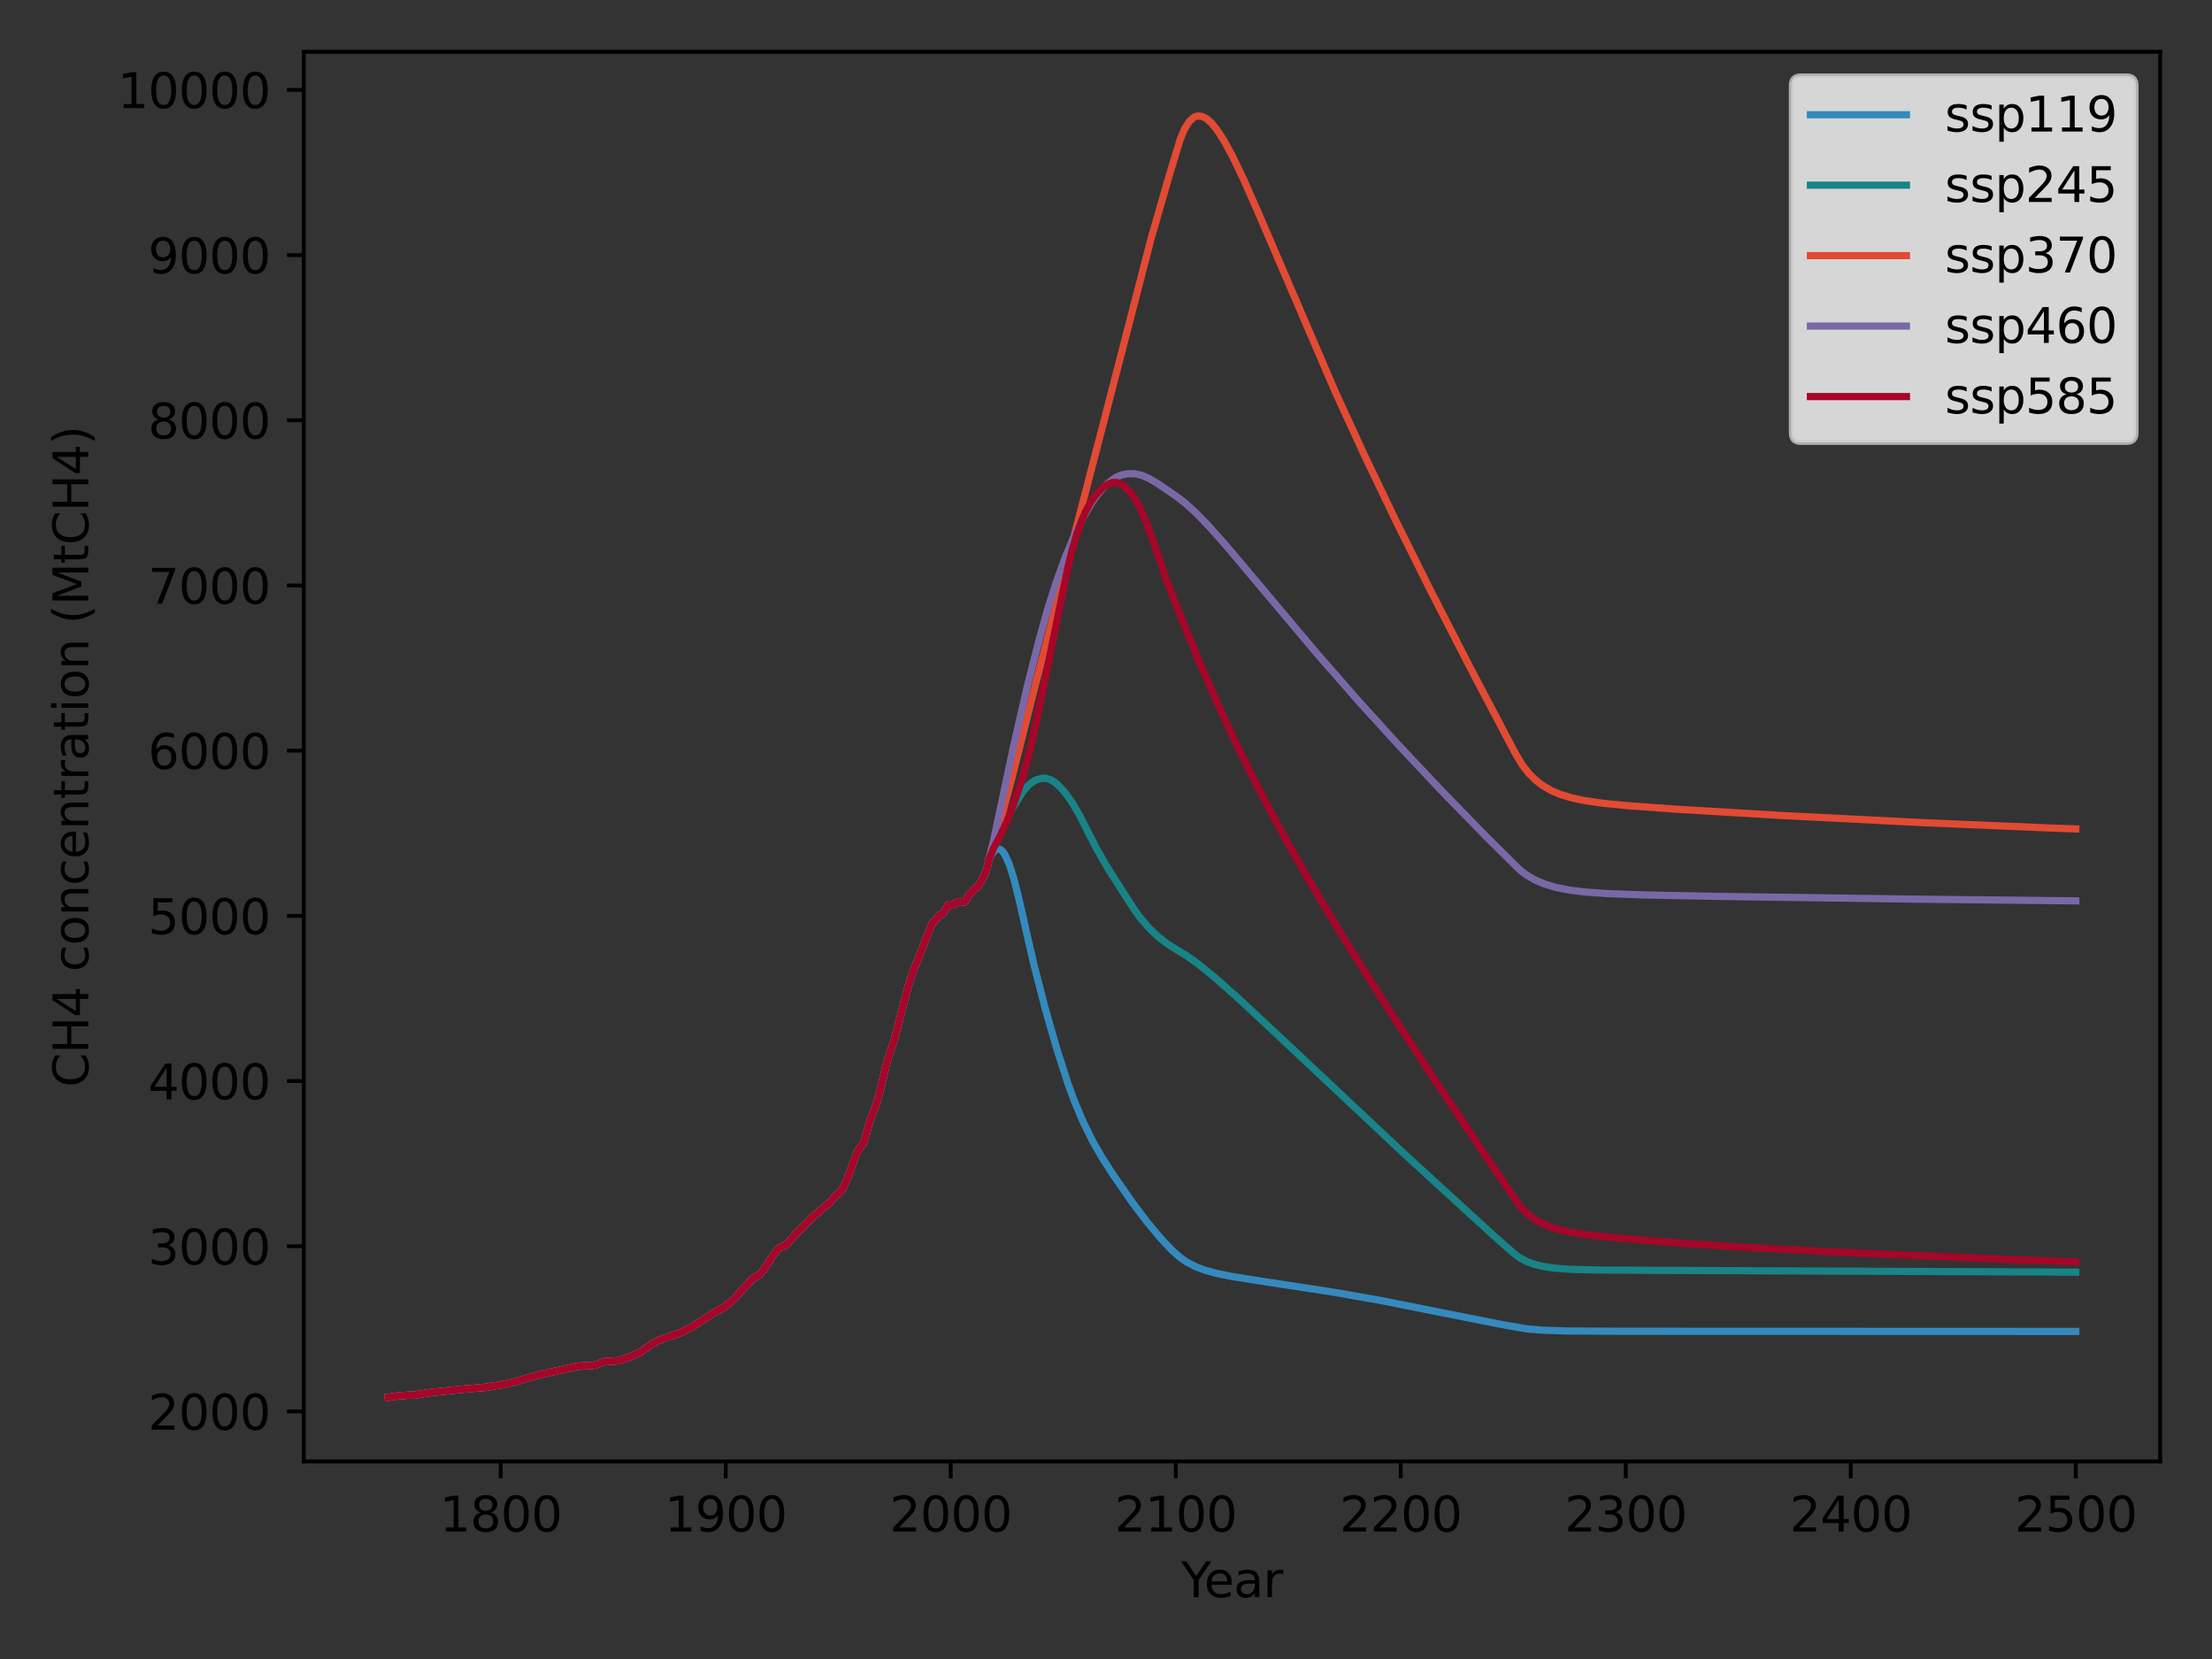 <?xml version="1.0" encoding="utf-8" standalone="no"?>
<!DOCTYPE svg PUBLIC "-//W3C//DTD SVG 1.1//EN"
  "http://www.w3.org/Graphics/SVG/1.1/DTD/svg11.dtd">
<svg xmlns:xlink="http://www.w3.org/1999/xlink" width="460.8pt" height="345.6pt" viewBox="0 0 460.8 345.6" xmlns="http://www.w3.org/2000/svg" version="1.1">
 <rect x="0" y="0" width="460.8" height="345.6" fill="#333333" stroke="none"/>
 <defs>
  <style type="text/css">*{stroke-linejoin: round; stroke-linecap: butt}</style>
 </defs>
 <g id="figure_1">
  <g id="axes_1">
   <g id="patch_1">
    <path d="M 63.291 304.444 
L 450 304.444 
L 450 10.8 
L 63.291 10.8 
L 63.291 304.444 
z
" style="fill: none"/>
   </g>
   <g id="matplotlib.axis_1">
    <g id="xtick_1">
     <g id="line2d_1">
      <defs>
       <path id="mb7294d2b82" d="M 0 0 
L 0 3.5 
" style="stroke: #000000; stroke-width: 0.8"/>
      </defs>
      <g>
       <use xlink:href="#mb7294d2b82" x="104.305" y="304.444" style="stroke: #000000; stroke-width: 0.8"/>
      </g>
     </g>
     <g id="text_1">
      <!-- 1800 -->
      <g transform="translate(91.58 319.042) scale(0.1 -0.1)">
       <defs>
        <path id="DejaVuSans-31" d="M 794 531 
L 1825 531 
L 1825 4091 
L 703 3866 
L 703 4441 
L 1819 4666 
L 2450 4666 
L 2450 531 
L 3481 531 
L 3481 0 
L 794 0 
L 794 531 
z
" transform="scale(0.016)"/>
        <path id="DejaVuSans-38" d="M 2034 2216 
Q 1584 2216 1326 1975 
Q 1069 1734 1069 1313 
Q 1069 891 1326 650 
Q 1584 409 2034 409 
Q 2484 409 2743 651 
Q 3003 894 3003 1313 
Q 3003 1734 2745 1975 
Q 2488 2216 2034 2216 
z
M 1403 2484 
Q 997 2584 770 2862 
Q 544 3141 544 3541 
Q 544 4100 942 4425 
Q 1341 4750 2034 4750 
Q 2731 4750 3128 4425 
Q 3525 4100 3525 3541 
Q 3525 3141 3298 2862 
Q 3072 2584 2669 2484 
Q 3125 2378 3379 2068 
Q 3634 1759 3634 1313 
Q 3634 634 3220 271 
Q 2806 -91 2034 -91 
Q 1263 -91 848 271 
Q 434 634 434 1313 
Q 434 1759 690 2068 
Q 947 2378 1403 2484 
z
M 1172 3481 
Q 1172 3119 1398 2916 
Q 1625 2713 2034 2713 
Q 2441 2713 2670 2916 
Q 2900 3119 2900 3481 
Q 2900 3844 2670 4047 
Q 2441 4250 2034 4250 
Q 1625 4250 1398 4047 
Q 1172 3844 1172 3481 
z
" transform="scale(0.016)"/>
        <path id="DejaVuSans-30" d="M 2034 4250 
Q 1547 4250 1301 3770 
Q 1056 3291 1056 2328 
Q 1056 1369 1301 889 
Q 1547 409 2034 409 
Q 2525 409 2770 889 
Q 3016 1369 3016 2328 
Q 3016 3291 2770 3770 
Q 2525 4250 2034 4250 
z
M 2034 4750 
Q 2819 4750 3233 4129 
Q 3647 3509 3647 2328 
Q 3647 1150 3233 529 
Q 2819 -91 2034 -91 
Q 1250 -91 836 529 
Q 422 1150 422 2328 
Q 422 3509 836 4129 
Q 1250 4750 2034 4750 
z
" transform="scale(0.016)"/>
       </defs>
       <use xlink:href="#DejaVuSans-31"/>
       <use xlink:href="#DejaVuSans-38" x="63.623"/>
       <use xlink:href="#DejaVuSans-30" x="127.246"/>
       <use xlink:href="#DejaVuSans-30" x="190.869"/>
      </g>
     </g>
    </g>
    <g id="xtick_2">
     <g id="line2d_2">
      <g>
       <use xlink:href="#mb7294d2b82" x="151.179" y="304.444" style="stroke: #000000; stroke-width: 0.8"/>
      </g>
     </g>
     <g id="text_2">
      <!-- 1900 -->
      <g transform="translate(138.454 319.042) scale(0.1 -0.1)">
       <defs>
        <path id="DejaVuSans-39" d="M 703 97 
L 703 672 
Q 941 559 1184 500 
Q 1428 441 1663 441 
Q 2288 441 2617 861 
Q 2947 1281 2994 2138 
Q 2813 1869 2534 1725 
Q 2256 1581 1919 1581 
Q 1219 1581 811 2004 
Q 403 2428 403 3163 
Q 403 3881 828 4315 
Q 1253 4750 1959 4750 
Q 2769 4750 3195 4129 
Q 3622 3509 3622 2328 
Q 3622 1225 3098 567 
Q 2575 -91 1691 -91 
Q 1453 -91 1209 -44 
Q 966 3 703 97 
z
M 1959 2075 
Q 2384 2075 2632 2365 
Q 2881 2656 2881 3163 
Q 2881 3666 2632 3958 
Q 2384 4250 1959 4250 
Q 1534 4250 1286 3958 
Q 1038 3666 1038 3163 
Q 1038 2656 1286 2365 
Q 1534 2075 1959 2075 
z
" transform="scale(0.016)"/>
       </defs>
       <use xlink:href="#DejaVuSans-31"/>
       <use xlink:href="#DejaVuSans-39" x="63.623"/>
       <use xlink:href="#DejaVuSans-30" x="127.246"/>
       <use xlink:href="#DejaVuSans-30" x="190.869"/>
      </g>
     </g>
    </g>
    <g id="xtick_3">
     <g id="line2d_3">
      <g>
       <use xlink:href="#mb7294d2b82" x="198.053" y="304.444" style="stroke: #000000; stroke-width: 0.8"/>
      </g>
     </g>
     <g id="text_3">
      <!-- 2000 -->
      <g transform="translate(185.328 319.042) scale(0.1 -0.1)">
       <defs>
        <path id="DejaVuSans-32" d="M 1228 531 
L 3431 531 
L 3431 0 
L 469 0 
L 469 531 
Q 828 903 1448 1529 
Q 2069 2156 2228 2338 
Q 2531 2678 2651 2914 
Q 2772 3150 2772 3378 
Q 2772 3750 2511 3984 
Q 2250 4219 1831 4219 
Q 1534 4219 1204 4116 
Q 875 4013 500 3803 
L 500 4441 
Q 881 4594 1212 4672 
Q 1544 4750 1819 4750 
Q 2544 4750 2975 4387 
Q 3406 4025 3406 3419 
Q 3406 3131 3298 2873 
Q 3191 2616 2906 2266 
Q 2828 2175 2409 1742 
Q 1991 1309 1228 531 
z
" transform="scale(0.016)"/>
       </defs>
       <use xlink:href="#DejaVuSans-32"/>
       <use xlink:href="#DejaVuSans-30" x="63.623"/>
       <use xlink:href="#DejaVuSans-30" x="127.246"/>
       <use xlink:href="#DejaVuSans-30" x="190.869"/>
      </g>
     </g>
    </g>
    <g id="xtick_4">
     <g id="line2d_4">
      <g>
       <use xlink:href="#mb7294d2b82" x="244.927" y="304.444" style="stroke: #000000; stroke-width: 0.8"/>
      </g>
     </g>
     <g id="text_4">
      <!-- 2100 -->
      <g transform="translate(232.202 319.042) scale(0.1 -0.1)">
       <use xlink:href="#DejaVuSans-32"/>
       <use xlink:href="#DejaVuSans-31" x="63.623"/>
       <use xlink:href="#DejaVuSans-30" x="127.246"/>
       <use xlink:href="#DejaVuSans-30" x="190.869"/>
      </g>
     </g>
    </g>
    <g id="xtick_5">
     <g id="line2d_5">
      <g>
       <use xlink:href="#mb7294d2b82" x="291.801" y="304.444" style="stroke: #000000; stroke-width: 0.8"/>
      </g>
     </g>
     <g id="text_5">
      <!-- 2200 -->
      <g transform="translate(279.076 319.042) scale(0.1 -0.1)">
       <use xlink:href="#DejaVuSans-32"/>
       <use xlink:href="#DejaVuSans-32" x="63.623"/>
       <use xlink:href="#DejaVuSans-30" x="127.246"/>
       <use xlink:href="#DejaVuSans-30" x="190.869"/>
      </g>
     </g>
    </g>
    <g id="xtick_6">
     <g id="line2d_6">
      <g>
       <use xlink:href="#mb7294d2b82" x="338.675" y="304.444" style="stroke: #000000; stroke-width: 0.8"/>
      </g>
     </g>
     <g id="text_6">
      <!-- 2300 -->
      <g transform="translate(325.95 319.042) scale(0.1 -0.1)">
       <defs>
        <path id="DejaVuSans-33" d="M 2597 2516 
Q 3050 2419 3304 2112 
Q 3559 1806 3559 1356 
Q 3559 666 3084 287 
Q 2609 -91 1734 -91 
Q 1441 -91 1130 -33 
Q 819 25 488 141 
L 488 750 
Q 750 597 1062 519 
Q 1375 441 1716 441 
Q 2309 441 2620 675 
Q 2931 909 2931 1356 
Q 2931 1769 2642 2001 
Q 2353 2234 1838 2234 
L 1294 2234 
L 1294 2753 
L 1863 2753 
Q 2328 2753 2575 2939 
Q 2822 3125 2822 3475 
Q 2822 3834 2567 4026 
Q 2313 4219 1838 4219 
Q 1578 4219 1281 4162 
Q 984 4106 628 3988 
L 628 4550 
Q 988 4650 1302 4700 
Q 1616 4750 1894 4750 
Q 2613 4750 3031 4423 
Q 3450 4097 3450 3541 
Q 3450 3153 3228 2886 
Q 3006 2619 2597 2516 
z
" transform="scale(0.016)"/>
       </defs>
       <use xlink:href="#DejaVuSans-32"/>
       <use xlink:href="#DejaVuSans-33" x="63.623"/>
       <use xlink:href="#DejaVuSans-30" x="127.246"/>
       <use xlink:href="#DejaVuSans-30" x="190.869"/>
      </g>
     </g>
    </g>
    <g id="xtick_7">
     <g id="line2d_7">
      <g>
       <use xlink:href="#mb7294d2b82" x="385.548" y="304.444" style="stroke: #000000; stroke-width: 0.8"/>
      </g>
     </g>
     <g id="text_7">
      <!-- 2400 -->
      <g transform="translate(372.823 319.042) scale(0.1 -0.1)">
       <defs>
        <path id="DejaVuSans-34" d="M 2419 4116 
L 825 1625 
L 2419 1625 
L 2419 4116 
z
M 2253 4666 
L 3047 4666 
L 3047 1625 
L 3713 1625 
L 3713 1100 
L 3047 1100 
L 3047 0 
L 2419 0 
L 2419 1100 
L 313 1100 
L 313 1709 
L 2253 4666 
z
" transform="scale(0.016)"/>
       </defs>
       <use xlink:href="#DejaVuSans-32"/>
       <use xlink:href="#DejaVuSans-34" x="63.623"/>
       <use xlink:href="#DejaVuSans-30" x="127.246"/>
       <use xlink:href="#DejaVuSans-30" x="190.869"/>
      </g>
     </g>
    </g>
    <g id="xtick_8">
     <g id="line2d_8">
      <g>
       <use xlink:href="#mb7294d2b82" x="432.422" y="304.444" style="stroke: #000000; stroke-width: 0.8"/>
      </g>
     </g>
     <g id="text_8">
      <!-- 2500 -->
      <g transform="translate(419.697 319.042) scale(0.1 -0.1)">
       <defs>
        <path id="DejaVuSans-35" d="M 691 4666 
L 3169 4666 
L 3169 4134 
L 1269 4134 
L 1269 2991 
Q 1406 3038 1543 3061 
Q 1681 3084 1819 3084 
Q 2600 3084 3056 2656 
Q 3513 2228 3513 1497 
Q 3513 744 3044 326 
Q 2575 -91 1722 -91 
Q 1428 -91 1123 -41 
Q 819 9 494 109 
L 494 744 
Q 775 591 1075 516 
Q 1375 441 1709 441 
Q 2250 441 2565 725 
Q 2881 1009 2881 1497 
Q 2881 1984 2565 2268 
Q 2250 2553 1709 2553 
Q 1456 2553 1204 2497 
Q 953 2441 691 2322 
L 691 4666 
z
" transform="scale(0.016)"/>
       </defs>
       <use xlink:href="#DejaVuSans-32"/>
       <use xlink:href="#DejaVuSans-35" x="63.623"/>
       <use xlink:href="#DejaVuSans-30" x="127.246"/>
       <use xlink:href="#DejaVuSans-30" x="190.869"/>
      </g>
     </g>
    </g>
    <g id="text_9">
     <!-- Year -->
     <g transform="translate(246.058 332.72) scale(0.1 -0.1)">
      <defs>
       <path id="DejaVuSans-59" d="M -13 4666 
L 666 4666 
L 1959 2747 
L 3244 4666 
L 3922 4666 
L 2272 2222 
L 2272 0 
L 1638 0 
L 1638 2222 
L -13 4666 
z
" transform="scale(0.016)"/>
       <path id="DejaVuSans-65" d="M 3597 1894 
L 3597 1613 
L 953 1613 
Q 991 1019 1311 708 
Q 1631 397 2203 397 
Q 2534 397 2845 478 
Q 3156 559 3463 722 
L 3463 178 
Q 3153 47 2828 -22 
Q 2503 -91 2169 -91 
Q 1331 -91 842 396 
Q 353 884 353 1716 
Q 353 2575 817 3079 
Q 1281 3584 2069 3584 
Q 2775 3584 3186 3129 
Q 3597 2675 3597 1894 
z
M 3022 2063 
Q 3016 2534 2758 2815 
Q 2500 3097 2075 3097 
Q 1594 3097 1305 2825 
Q 1016 2553 972 2059 
L 3022 2063 
z
" transform="scale(0.016)"/>
       <path id="DejaVuSans-61" d="M 2194 1759 
Q 1497 1759 1228 1600 
Q 959 1441 959 1056 
Q 959 750 1161 570 
Q 1363 391 1709 391 
Q 2188 391 2477 730 
Q 2766 1069 2766 1631 
L 2766 1759 
L 2194 1759 
z
M 3341 1997 
L 3341 0 
L 2766 0 
L 2766 531 
Q 2569 213 2275 61 
Q 1981 -91 1556 -91 
Q 1019 -91 701 211 
Q 384 513 384 1019 
Q 384 1609 779 1909 
Q 1175 2209 1959 2209 
L 2766 2209 
L 2766 2266 
Q 2766 2663 2505 2880 
Q 2244 3097 1772 3097 
Q 1472 3097 1187 3025 
Q 903 2953 641 2809 
L 641 3341 
Q 956 3463 1253 3523 
Q 1550 3584 1831 3584 
Q 2591 3584 2966 3190 
Q 3341 2797 3341 1997 
z
" transform="scale(0.016)"/>
       <path id="DejaVuSans-72" d="M 2631 2963 
Q 2534 3019 2420 3045 
Q 2306 3072 2169 3072 
Q 1681 3072 1420 2755 
Q 1159 2438 1159 1844 
L 1159 0 
L 581 0 
L 581 3500 
L 1159 3500 
L 1159 2956 
Q 1341 3275 1631 3429 
Q 1922 3584 2338 3584 
Q 2397 3584 2469 3576 
Q 2541 3569 2628 3553 
L 2631 2963 
z
" transform="scale(0.016)"/>
      </defs>
      <use xlink:href="#DejaVuSans-59"/>
      <use xlink:href="#DejaVuSans-65" x="47.834"/>
      <use xlink:href="#DejaVuSans-61" x="109.357"/>
      <use xlink:href="#DejaVuSans-72" x="170.637"/>
     </g>
    </g>
   </g>
   <g id="matplotlib.axis_2">
    <g id="ytick_1">
     <g id="line2d_9">
      <defs>
       <path id="m7a30c5d1d0" d="M 0 0 
L -3.5 0 
" style="stroke: #000000; stroke-width: 0.8"/>
      </defs>
      <g>
       <use xlink:href="#m7a30c5d1d0" x="63.291" y="294.028" style="stroke: #000000; stroke-width: 0.8"/>
      </g>
     </g>
     <g id="text_10">
      <!-- 2000 -->
      <g transform="translate(30.841 297.827) scale(0.1 -0.1)">
       <use xlink:href="#DejaVuSans-32"/>
       <use xlink:href="#DejaVuSans-30" x="63.623"/>
       <use xlink:href="#DejaVuSans-30" x="127.246"/>
       <use xlink:href="#DejaVuSans-30" x="190.869"/>
      </g>
     </g>
    </g>
    <g id="ytick_2">
     <g id="line2d_10">
      <g>
       <use xlink:href="#m7a30c5d1d0" x="63.291" y="259.615" style="stroke: #000000; stroke-width: 0.8"/>
      </g>
     </g>
     <g id="text_11">
      <!-- 3000 -->
      <g transform="translate(30.841 263.414) scale(0.1 -0.1)">
       <use xlink:href="#DejaVuSans-33"/>
       <use xlink:href="#DejaVuSans-30" x="63.623"/>
       <use xlink:href="#DejaVuSans-30" x="127.246"/>
       <use xlink:href="#DejaVuSans-30" x="190.869"/>
      </g>
     </g>
    </g>
    <g id="ytick_3">
     <g id="line2d_11">
      <g>
       <use xlink:href="#m7a30c5d1d0" x="63.291" y="225.202" style="stroke: #000000; stroke-width: 0.8"/>
      </g>
     </g>
     <g id="text_12">
      <!-- 4000 -->
      <g transform="translate(30.841 229.001) scale(0.1 -0.1)">
       <use xlink:href="#DejaVuSans-34"/>
       <use xlink:href="#DejaVuSans-30" x="63.623"/>
       <use xlink:href="#DejaVuSans-30" x="127.246"/>
       <use xlink:href="#DejaVuSans-30" x="190.869"/>
      </g>
     </g>
    </g>
    <g id="ytick_4">
     <g id="line2d_12">
      <g>
       <use xlink:href="#m7a30c5d1d0" x="63.291" y="190.789" style="stroke: #000000; stroke-width: 0.8"/>
      </g>
     </g>
     <g id="text_13">
      <!-- 5000 -->
      <g transform="translate(30.841 194.588) scale(0.1 -0.1)">
       <use xlink:href="#DejaVuSans-35"/>
       <use xlink:href="#DejaVuSans-30" x="63.623"/>
       <use xlink:href="#DejaVuSans-30" x="127.246"/>
       <use xlink:href="#DejaVuSans-30" x="190.869"/>
      </g>
     </g>
    </g>
    <g id="ytick_5">
     <g id="line2d_13">
      <g>
       <use xlink:href="#m7a30c5d1d0" x="63.291" y="156.376" style="stroke: #000000; stroke-width: 0.8"/>
      </g>
     </g>
     <g id="text_14">
      <!-- 6000 -->
      <g transform="translate(30.841 160.176) scale(0.1 -0.1)">
       <defs>
        <path id="DejaVuSans-36" d="M 2113 2584 
Q 1688 2584 1439 2293 
Q 1191 2003 1191 1497 
Q 1191 994 1439 701 
Q 1688 409 2113 409 
Q 2538 409 2786 701 
Q 3034 994 3034 1497 
Q 3034 2003 2786 2293 
Q 2538 2584 2113 2584 
z
M 3366 4563 
L 3366 3988 
Q 3128 4100 2886 4159 
Q 2644 4219 2406 4219 
Q 1781 4219 1451 3797 
Q 1122 3375 1075 2522 
Q 1259 2794 1537 2939 
Q 1816 3084 2150 3084 
Q 2853 3084 3261 2657 
Q 3669 2231 3669 1497 
Q 3669 778 3244 343 
Q 2819 -91 2113 -91 
Q 1303 -91 875 529 
Q 447 1150 447 2328 
Q 447 3434 972 4092 
Q 1497 4750 2381 4750 
Q 2619 4750 2861 4703 
Q 3103 4656 3366 4563 
z
" transform="scale(0.016)"/>
       </defs>
       <use xlink:href="#DejaVuSans-36"/>
       <use xlink:href="#DejaVuSans-30" x="63.623"/>
       <use xlink:href="#DejaVuSans-30" x="127.246"/>
       <use xlink:href="#DejaVuSans-30" x="190.869"/>
      </g>
     </g>
    </g>
    <g id="ytick_6">
     <g id="line2d_14">
      <g>
       <use xlink:href="#m7a30c5d1d0" x="63.291" y="121.963" style="stroke: #000000; stroke-width: 0.8"/>
      </g>
     </g>
     <g id="text_15">
      <!-- 7000 -->
      <g transform="translate(30.841 125.763) scale(0.1 -0.1)">
       <defs>
        <path id="DejaVuSans-37" d="M 525 4666 
L 3525 4666 
L 3525 4397 
L 1831 0 
L 1172 0 
L 2766 4134 
L 525 4134 
L 525 4666 
z
" transform="scale(0.016)"/>
       </defs>
       <use xlink:href="#DejaVuSans-37"/>
       <use xlink:href="#DejaVuSans-30" x="63.623"/>
       <use xlink:href="#DejaVuSans-30" x="127.246"/>
       <use xlink:href="#DejaVuSans-30" x="190.869"/>
      </g>
     </g>
    </g>
    <g id="ytick_7">
     <g id="line2d_15">
      <g>
       <use xlink:href="#m7a30c5d1d0" x="63.291" y="87.55" style="stroke: #000000; stroke-width: 0.8"/>
      </g>
     </g>
     <g id="text_16">
      <!-- 8000 -->
      <g transform="translate(30.841 91.35) scale(0.1 -0.1)">
       <use xlink:href="#DejaVuSans-38"/>
       <use xlink:href="#DejaVuSans-30" x="63.623"/>
       <use xlink:href="#DejaVuSans-30" x="127.246"/>
       <use xlink:href="#DejaVuSans-30" x="190.869"/>
      </g>
     </g>
    </g>
    <g id="ytick_8">
     <g id="line2d_16">
      <g>
       <use xlink:href="#m7a30c5d1d0" x="63.291" y="53.137" style="stroke: #000000; stroke-width: 0.8"/>
      </g>
     </g>
     <g id="text_17">
      <!-- 9000 -->
      <g transform="translate(30.841 56.937) scale(0.1 -0.1)">
       <use xlink:href="#DejaVuSans-39"/>
       <use xlink:href="#DejaVuSans-30" x="63.623"/>
       <use xlink:href="#DejaVuSans-30" x="127.246"/>
       <use xlink:href="#DejaVuSans-30" x="190.869"/>
      </g>
     </g>
    </g>
    <g id="ytick_9">
     <g id="line2d_17">
      <g>
       <use xlink:href="#m7a30c5d1d0" x="63.291" y="18.724" style="stroke: #000000; stroke-width: 0.8"/>
      </g>
     </g>
     <g id="text_18">
      <!-- 10000 -->
      <g transform="translate(24.478 22.524) scale(0.1 -0.1)">
       <use xlink:href="#DejaVuSans-31"/>
       <use xlink:href="#DejaVuSans-30" x="63.623"/>
       <use xlink:href="#DejaVuSans-30" x="127.246"/>
       <use xlink:href="#DejaVuSans-30" x="190.869"/>
       <use xlink:href="#DejaVuSans-30" x="254.492"/>
      </g>
     </g>
    </g>
    <g id="text_19">
     <!-- CH4 concentration (MtCH4) -->
     <g transform="translate(18.398 226.47) rotate(-90) scale(0.1 -0.1)">
      <defs>
       <path id="DejaVuSans-43" d="M 4122 4306 
L 4122 3641 
Q 3803 3938 3442 4084 
Q 3081 4231 2675 4231 
Q 1875 4231 1450 3742 
Q 1025 3253 1025 2328 
Q 1025 1406 1450 917 
Q 1875 428 2675 428 
Q 3081 428 3442 575 
Q 3803 722 4122 1019 
L 4122 359 
Q 3791 134 3420 21 
Q 3050 -91 2638 -91 
Q 1578 -91 968 557 
Q 359 1206 359 2328 
Q 359 3453 968 4101 
Q 1578 4750 2638 4750 
Q 3056 4750 3426 4639 
Q 3797 4528 4122 4306 
z
" transform="scale(0.016)"/>
       <path id="DejaVuSans-48" d="M 628 4666 
L 1259 4666 
L 1259 2753 
L 3553 2753 
L 3553 4666 
L 4184 4666 
L 4184 0 
L 3553 0 
L 3553 2222 
L 1259 2222 
L 1259 0 
L 628 0 
L 628 4666 
z
" transform="scale(0.016)"/>
       <path id="DejaVuSans-20" transform="scale(0.016)"/>
       <path id="DejaVuSans-63" d="M 3122 3366 
L 3122 2828 
Q 2878 2963 2633 3030 
Q 2388 3097 2138 3097 
Q 1578 3097 1268 2742 
Q 959 2388 959 1747 
Q 959 1106 1268 751 
Q 1578 397 2138 397 
Q 2388 397 2633 464 
Q 2878 531 3122 666 
L 3122 134 
Q 2881 22 2623 -34 
Q 2366 -91 2075 -91 
Q 1284 -91 818 406 
Q 353 903 353 1747 
Q 353 2603 823 3093 
Q 1294 3584 2113 3584 
Q 2378 3584 2631 3529 
Q 2884 3475 3122 3366 
z
" transform="scale(0.016)"/>
       <path id="DejaVuSans-6f" d="M 1959 3097 
Q 1497 3097 1228 2736 
Q 959 2375 959 1747 
Q 959 1119 1226 758 
Q 1494 397 1959 397 
Q 2419 397 2687 759 
Q 2956 1122 2956 1747 
Q 2956 2369 2687 2733 
Q 2419 3097 1959 3097 
z
M 1959 3584 
Q 2709 3584 3137 3096 
Q 3566 2609 3566 1747 
Q 3566 888 3137 398 
Q 2709 -91 1959 -91 
Q 1206 -91 779 398 
Q 353 888 353 1747 
Q 353 2609 779 3096 
Q 1206 3584 1959 3584 
z
" transform="scale(0.016)"/>
       <path id="DejaVuSans-6e" d="M 3513 2113 
L 3513 0 
L 2938 0 
L 2938 2094 
Q 2938 2591 2744 2837 
Q 2550 3084 2163 3084 
Q 1697 3084 1428 2787 
Q 1159 2491 1159 1978 
L 1159 0 
L 581 0 
L 581 3500 
L 1159 3500 
L 1159 2956 
Q 1366 3272 1645 3428 
Q 1925 3584 2291 3584 
Q 2894 3584 3203 3211 
Q 3513 2838 3513 2113 
z
" transform="scale(0.016)"/>
       <path id="DejaVuSans-74" d="M 1172 4494 
L 1172 3500 
L 2356 3500 
L 2356 3053 
L 1172 3053 
L 1172 1153 
Q 1172 725 1289 603 
Q 1406 481 1766 481 
L 2356 481 
L 2356 0 
L 1766 0 
Q 1100 0 847 248 
Q 594 497 594 1153 
L 594 3053 
L 172 3053 
L 172 3500 
L 594 3500 
L 594 4494 
L 1172 4494 
z
" transform="scale(0.016)"/>
       <path id="DejaVuSans-69" d="M 603 3500 
L 1178 3500 
L 1178 0 
L 603 0 
L 603 3500 
z
M 603 4863 
L 1178 4863 
L 1178 4134 
L 603 4134 
L 603 4863 
z
" transform="scale(0.016)"/>
       <path id="DejaVuSans-28" d="M 1984 4856 
Q 1566 4138 1362 3434 
Q 1159 2731 1159 2009 
Q 1159 1288 1364 580 
Q 1569 -128 1984 -844 
L 1484 -844 
Q 1016 -109 783 600 
Q 550 1309 550 2009 
Q 550 2706 781 3412 
Q 1013 4119 1484 4856 
L 1984 4856 
z
" transform="scale(0.016)"/>
       <path id="DejaVuSans-4d" d="M 628 4666 
L 1569 4666 
L 2759 1491 
L 3956 4666 
L 4897 4666 
L 4897 0 
L 4281 0 
L 4281 4097 
L 3078 897 
L 2444 897 
L 1241 4097 
L 1241 0 
L 628 0 
L 628 4666 
z
" transform="scale(0.016)"/>
       <path id="DejaVuSans-29" d="M 513 4856 
L 1013 4856 
Q 1481 4119 1714 3412 
Q 1947 2706 1947 2009 
Q 1947 1309 1714 600 
Q 1481 -109 1013 -844 
L 513 -844 
Q 928 -128 1133 580 
Q 1338 1288 1338 2009 
Q 1338 2731 1133 3434 
Q 928 4138 513 4856 
z
" transform="scale(0.016)"/>
      </defs>
      <use xlink:href="#DejaVuSans-43"/>
      <use xlink:href="#DejaVuSans-48" x="69.824"/>
      <use xlink:href="#DejaVuSans-34" x="145.02"/>
      <use xlink:href="#DejaVuSans-20" x="208.643"/>
      <use xlink:href="#DejaVuSans-63" x="240.43"/>
      <use xlink:href="#DejaVuSans-6f" x="295.41"/>
      <use xlink:href="#DejaVuSans-6e" x="356.592"/>
      <use xlink:href="#DejaVuSans-63" x="419.971"/>
      <use xlink:href="#DejaVuSans-65" x="474.951"/>
      <use xlink:href="#DejaVuSans-6e" x="536.475"/>
      <use xlink:href="#DejaVuSans-74" x="599.854"/>
      <use xlink:href="#DejaVuSans-72" x="639.062"/>
      <use xlink:href="#DejaVuSans-61" x="680.176"/>
      <use xlink:href="#DejaVuSans-74" x="741.455"/>
      <use xlink:href="#DejaVuSans-69" x="780.664"/>
      <use xlink:href="#DejaVuSans-6f" x="808.447"/>
      <use xlink:href="#DejaVuSans-6e" x="869.629"/>
      <use xlink:href="#DejaVuSans-20" x="933.008"/>
      <use xlink:href="#DejaVuSans-28" x="964.795"/>
      <use xlink:href="#DejaVuSans-4d" x="1003.809"/>
      <use xlink:href="#DejaVuSans-74" x="1090.088"/>
      <use xlink:href="#DejaVuSans-43" x="1129.297"/>
      <use xlink:href="#DejaVuSans-48" x="1199.121"/>
      <use xlink:href="#DejaVuSans-34" x="1274.316"/>
      <use xlink:href="#DejaVuSans-29" x="1337.939"/>
     </g>
    </g>
   </g>
   <g id="line2d_18">
    <path d="M 80.868 291.096 
L 82.743 290.822 
L 85.087 290.636 
L 86.024 290.669 
L 87.899 290.353 
L 90.243 290.027 
L 96.337 289.407 
L 101.024 289.009 
L 104.305 288.511 
L 107.118 287.918 
L 109.93 287.093 
L 112.743 286.299 
L 119.774 284.747 
L 121.18 284.552 
L 123.524 284.459 
L 124.461 284.22 
L 125.867 283.655 
L 127.273 283.561 
L 128.68 283.468 
L 131.023 282.752 
L 133.367 281.715 
L 135.711 280.05 
L 137.117 279.222 
L 141.804 277.627 
L 144.148 276.417 
L 146.492 274.911 
L 149.304 273.106 
L 149.773 272.959 
L 151.179 272.049 
L 152.117 271.344 
L 153.054 270.424 
L 156.804 266.353 
L 158.21 265.582 
L 159.148 264.394 
L 160.554 262.285 
L 161.96 260.317 
L 162.429 259.893 
L 163.366 259.486 
L 163.835 259.273 
L 164.773 258.205 
L 165.71 257.142 
L 167.116 255.741 
L 168.522 254.314 
L 168.991 253.891 
L 169.46 253.275 
L 170.397 252.654 
L 171.335 251.73 
L 172.741 250.65 
L 174.147 249.013 
L 174.616 248.672 
L 175.554 247.643 
L 176.491 245.669 
L 177.428 243.053 
L 178.366 240.471 
L 178.835 239.499 
L 179.772 238.308 
L 180.241 237.022 
L 181.178 233.608 
L 182.116 231.168 
L 182.585 229.987 
L 183.522 226.547 
L 184.46 222.448 
L 184.928 220.665 
L 186.335 216.5 
L 187.741 211.09 
L 189.147 205.619 
L 190.084 202.679 
L 191.022 200.394 
L 193.366 194.361 
L 194.303 192.13 
L 194.772 191.84 
L 195.709 190.65 
L 196.178 190.457 
L 196.647 190.034 
L 197.584 188.396 
L 198.053 188.415 
L 198.522 188.56 
L 198.99 188.321 
L 199.459 187.867 
L 199.928 187.804 
L 200.865 187.884 
L 201.334 187.341 
L 201.803 186.412 
L 202.272 186.051 
L 203.209 184.975 
L 203.678 184.76 
L 204.615 183.17 
L 205.553 181.195 
L 206.022 179.128 
L 206.49 178.153 
L 206.959 177.462 
L 207.428 177.032 
L 207.896 176.848 
L 208.365 176.934 
L 208.834 177.314 
L 209.303 177.967 
L 210.24 180.02 
L 211.178 182.956 
L 212.115 186.662 
L 215.396 201.005 
L 217.74 210.108 
L 220.084 218.262 
L 222.427 225.609 
L 223.834 229.448 
L 225.709 233.858 
L 227.584 237.644 
L 229.458 240.953 
L 231.802 244.601 
L 236.021 250.671 
L 238.833 254.4 
L 241.646 257.788 
L 243.989 260.299 
L 245.864 261.976 
L 247.271 262.947 
L 249.145 263.907 
L 251.02 264.605 
L 253.364 265.251 
L 256.645 265.92 
L 262.739 266.88 
L 278.207 269.252 
L 287.582 270.904 
L 298.832 273.147 
L 312.894 275.93 
L 318.05 276.834 
L 321.331 277.101 
L 326.487 277.266 
L 337.737 277.33 
L 432.422 277.362 
L 432.422 277.362 
" clip-path="url(#pfafbe95f18)" style="fill: none; stroke: #348abd; stroke-width: 1.5; stroke-linecap: square"/>
   </g>
   <g id="line2d_19">
    <path d="M 80.868 291.096 
L 82.743 290.822 
L 85.087 290.636 
L 86.024 290.669 
L 87.899 290.353 
L 90.243 290.027 
L 96.337 289.407 
L 101.024 289.009 
L 104.305 288.511 
L 107.118 287.918 
L 109.93 287.093 
L 112.743 286.299 
L 119.774 284.747 
L 121.18 284.552 
L 123.524 284.459 
L 124.461 284.22 
L 125.867 283.655 
L 127.273 283.561 
L 128.68 283.468 
L 131.023 282.752 
L 133.367 281.715 
L 135.711 280.05 
L 137.117 279.222 
L 141.804 277.627 
L 144.148 276.417 
L 146.492 274.911 
L 149.304 273.106 
L 149.773 272.959 
L 151.179 272.049 
L 152.117 271.344 
L 153.054 270.424 
L 156.804 266.353 
L 158.21 265.582 
L 159.148 264.394 
L 160.554 262.285 
L 161.96 260.317 
L 162.429 259.893 
L 163.366 259.486 
L 163.835 259.273 
L 164.773 258.205 
L 165.71 257.142 
L 167.116 255.741 
L 168.522 254.314 
L 168.991 253.891 
L 169.46 253.275 
L 170.397 252.654 
L 171.335 251.73 
L 172.741 250.65 
L 174.147 249.013 
L 174.616 248.672 
L 175.554 247.643 
L 176.491 245.669 
L 177.428 243.053 
L 178.366 240.471 
L 178.835 239.499 
L 179.772 238.308 
L 180.241 237.022 
L 181.178 233.608 
L 182.116 231.168 
L 182.585 229.987 
L 183.522 226.547 
L 184.46 222.448 
L 184.928 220.665 
L 186.335 216.5 
L 187.741 211.09 
L 189.147 205.619 
L 190.084 202.679 
L 191.022 200.394 
L 193.366 194.361 
L 194.303 192.13 
L 194.772 191.84 
L 195.709 190.65 
L 196.178 190.457 
L 196.647 190.034 
L 197.584 188.396 
L 198.053 188.415 
L 198.522 188.56 
L 198.99 188.321 
L 199.459 187.867 
L 199.928 187.804 
L 200.865 187.884 
L 201.334 187.341 
L 201.803 186.412 
L 202.272 186.051 
L 203.209 184.975 
L 203.678 184.76 
L 204.615 183.17 
L 205.553 181.195 
L 206.022 179.017 
L 207.428 175.37 
L 209.303 171.398 
L 211.178 167.961 
L 213.053 164.945 
L 213.99 163.822 
L 214.928 163.015 
L 215.865 162.482 
L 216.803 162.185 
L 217.74 162.112 
L 218.677 162.352 
L 219.615 162.881 
L 220.552 163.659 
L 221.959 165.216 
L 223.365 167.213 
L 224.771 169.611 
L 226.646 173.284 
L 228.521 176.951 
L 230.865 181.001 
L 236.021 189.076 
L 237.427 191.062 
L 239.302 193.26 
L 241.177 195.054 
L 243.052 196.517 
L 244.927 197.72 
L 247.271 199.142 
L 249.614 200.826 
L 252.895 203.48 
L 257.583 207.618 
L 265.551 215.037 
L 292.738 240.554 
L 311.019 257.279 
L 315.238 261.006 
L 316.644 262.05 
L 318.05 262.801 
L 319.456 263.332 
L 321.331 263.806 
L 323.675 264.159 
L 326.956 264.409 
L 332.581 264.563 
L 348.049 264.648 
L 432.422 265.009 
L 432.422 265.009 
" clip-path="url(#pfafbe95f18)" style="fill: none; stroke: #188487; stroke-width: 1.5; stroke-linecap: square"/>
   </g>
   <g id="line2d_20">
    <path d="M 80.868 291.096 
L 82.743 290.822 
L 85.087 290.636 
L 86.024 290.669 
L 87.899 290.353 
L 90.243 290.027 
L 96.337 289.407 
L 101.024 289.009 
L 104.305 288.511 
L 107.118 287.918 
L 109.93 287.093 
L 112.743 286.299 
L 119.774 284.747 
L 121.18 284.552 
L 123.524 284.459 
L 124.461 284.22 
L 125.867 283.655 
L 127.273 283.561 
L 128.68 283.468 
L 131.023 282.752 
L 133.367 281.715 
L 135.711 280.05 
L 137.117 279.222 
L 141.804 277.627 
L 144.148 276.417 
L 146.492 274.911 
L 149.304 273.106 
L 149.773 272.959 
L 151.179 272.049 
L 152.117 271.344 
L 153.054 270.424 
L 156.804 266.353 
L 158.21 265.582 
L 159.148 264.394 
L 160.554 262.285 
L 161.96 260.317 
L 162.429 259.893 
L 163.366 259.486 
L 163.835 259.273 
L 164.773 258.205 
L 165.71 257.142 
L 167.116 255.741 
L 168.522 254.314 
L 168.991 253.891 
L 169.46 253.275 
L 170.397 252.654 
L 171.335 251.73 
L 172.741 250.65 
L 174.147 249.013 
L 174.616 248.672 
L 175.554 247.643 
L 176.491 245.669 
L 177.428 243.053 
L 178.366 240.471 
L 178.835 239.499 
L 179.772 238.308 
L 180.241 237.022 
L 181.178 233.608 
L 182.116 231.168 
L 182.585 229.987 
L 183.522 226.547 
L 184.46 222.448 
L 184.928 220.665 
L 186.335 216.5 
L 187.741 211.09 
L 189.147 205.619 
L 190.084 202.679 
L 191.022 200.394 
L 193.366 194.361 
L 194.303 192.13 
L 194.772 191.84 
L 195.709 190.65 
L 196.178 190.457 
L 196.647 190.034 
L 197.584 188.396 
L 198.053 188.415 
L 198.522 188.56 
L 198.99 188.321 
L 199.459 187.867 
L 199.928 187.804 
L 200.865 187.884 
L 201.334 187.341 
L 201.803 186.412 
L 202.272 186.051 
L 203.209 184.975 
L 203.678 184.76 
L 204.615 183.17 
L 205.553 181.195 
L 206.022 178.947 
L 208.365 171.112 
L 210.709 162.434 
L 215.865 141.983 
L 221.959 118.554 
L 228.99 91.496 
L 239.771 49.79 
L 243.521 36.733 
L 245.864 29.019 
L 246.802 26.786 
L 247.739 25.301 
L 248.677 24.454 
L 249.145 24.239 
L 249.614 24.147 
L 250.552 24.3 
L 251.489 24.836 
L 252.427 25.699 
L 253.364 26.831 
L 254.77 28.941 
L 256.645 32.333 
L 258.989 37.197 
L 262.27 44.648 
L 278.207 81.732 
L 284.301 94.972 
L 290.863 108.647 
L 297.894 122.777 
L 306.332 139.21 
L 315.706 157.012 
L 317.113 159.342 
L 318.519 161.142 
L 319.925 162.536 
L 321.331 163.622 
L 323.206 164.71 
L 325.081 165.503 
L 327.425 166.215 
L 330.237 166.806 
L 333.987 167.34 
L 339.612 167.883 
L 349.924 168.616 
L 371.018 169.874 
L 400.548 171.37 
L 427.266 172.493 
L 432.422 172.678 
L 432.422 172.678 
" clip-path="url(#pfafbe95f18)" style="fill: none; stroke: #e24a33; stroke-width: 1.5; stroke-linecap: square"/>
   </g>
   <g id="line2d_21">
    <path d="M 80.868 291.096 
L 82.743 290.822 
L 85.087 290.636 
L 86.024 290.669 
L 87.899 290.353 
L 90.243 290.027 
L 96.337 289.407 
L 101.024 289.009 
L 104.305 288.511 
L 107.118 287.918 
L 109.93 287.093 
L 112.743 286.299 
L 119.774 284.747 
L 121.18 284.552 
L 123.524 284.459 
L 124.461 284.22 
L 125.867 283.655 
L 127.273 283.561 
L 128.68 283.468 
L 131.023 282.752 
L 133.367 281.715 
L 135.711 280.05 
L 137.117 279.222 
L 141.804 277.627 
L 144.148 276.417 
L 146.492 274.911 
L 149.304 273.106 
L 149.773 272.959 
L 151.179 272.049 
L 152.117 271.344 
L 153.054 270.424 
L 156.804 266.353 
L 158.21 265.582 
L 159.148 264.394 
L 160.554 262.285 
L 161.96 260.317 
L 162.429 259.893 
L 163.366 259.486 
L 163.835 259.273 
L 164.773 258.205 
L 165.71 257.142 
L 167.116 255.741 
L 168.522 254.314 
L 168.991 253.891 
L 169.46 253.275 
L 170.397 252.654 
L 171.335 251.73 
L 172.741 250.65 
L 174.147 249.013 
L 174.616 248.672 
L 175.554 247.643 
L 176.491 245.669 
L 177.428 243.053 
L 178.366 240.471 
L 178.835 239.499 
L 179.772 238.308 
L 180.241 237.022 
L 181.178 233.608 
L 182.116 231.168 
L 182.585 229.987 
L 183.522 226.547 
L 184.46 222.448 
L 184.928 220.665 
L 186.335 216.5 
L 187.741 211.09 
L 189.147 205.619 
L 190.084 202.679 
L 191.022 200.394 
L 193.366 194.361 
L 194.303 192.13 
L 194.772 191.84 
L 195.709 190.65 
L 196.178 190.457 
L 196.647 190.034 
L 197.584 188.396 
L 198.053 188.415 
L 198.522 188.56 
L 198.99 188.321 
L 199.459 187.867 
L 199.928 187.804 
L 200.865 187.884 
L 201.334 187.341 
L 201.803 186.412 
L 202.272 186.051 
L 203.209 184.975 
L 203.678 184.76 
L 204.615 183.17 
L 205.553 181.195 
L 206.022 178.868 
L 206.959 175.214 
L 208.365 168.567 
L 211.178 155.317 
L 213.99 143.023 
L 216.334 133.808 
L 218.209 127.046 
L 220.084 121.157 
L 221.959 115.986 
L 223.834 111.517 
L 225.709 107.721 
L 227.584 104.489 
L 228.99 102.585 
L 230.396 101.063 
L 231.802 99.859 
L 232.74 99.298 
L 233.677 98.927 
L 235.083 98.666 
L 236.49 98.7 
L 237.896 99.039 
L 239.302 99.64 
L 241.177 100.739 
L 244.927 103.303 
L 246.802 104.724 
L 249.145 106.85 
L 251.958 109.757 
L 255.708 113.987 
L 262.27 121.792 
L 274.457 136.276 
L 282.895 145.919 
L 291.332 155.204 
L 300.238 164.663 
L 309.613 174.288 
L 316.644 181.25 
L 318.05 182.311 
L 319.925 183.388 
L 321.8 184.174 
L 324.144 184.871 
L 326.956 185.423 
L 330.237 185.826 
L 334.925 186.156 
L 342.424 186.428 
L 357.424 186.725 
L 398.204 187.298 
L 432.422 187.666 
L 432.422 187.666 
" clip-path="url(#pfafbe95f18)" style="fill: none; stroke: #7a68a6; stroke-width: 1.5; stroke-linecap: square"/>
   </g>
   <g id="line2d_22">
    <path d="M 80.868 291.096 
L 82.743 290.822 
L 85.087 290.636 
L 86.024 290.669 
L 87.899 290.353 
L 90.243 290.027 
L 96.337 289.407 
L 101.024 289.009 
L 104.305 288.511 
L 107.118 287.918 
L 109.93 287.093 
L 112.743 286.299 
L 119.774 284.747 
L 121.18 284.552 
L 123.524 284.459 
L 124.461 284.22 
L 125.867 283.655 
L 127.273 283.561 
L 128.68 283.468 
L 131.023 282.752 
L 133.367 281.715 
L 135.711 280.05 
L 137.117 279.222 
L 141.804 277.627 
L 144.148 276.417 
L 146.492 274.911 
L 149.304 273.106 
L 149.773 272.959 
L 151.179 272.049 
L 152.117 271.344 
L 153.054 270.424 
L 156.804 266.353 
L 158.21 265.582 
L 159.148 264.394 
L 160.554 262.285 
L 161.96 260.317 
L 162.429 259.893 
L 163.366 259.486 
L 163.835 259.273 
L 164.773 258.205 
L 165.71 257.142 
L 167.116 255.741 
L 168.522 254.314 
L 168.991 253.891 
L 169.46 253.275 
L 170.397 252.654 
L 171.335 251.73 
L 172.741 250.65 
L 174.147 249.013 
L 174.616 248.672 
L 175.554 247.643 
L 176.491 245.669 
L 177.428 243.053 
L 178.366 240.471 
L 178.835 239.499 
L 179.772 238.308 
L 180.241 237.022 
L 181.178 233.608 
L 182.116 231.168 
L 182.585 229.987 
L 183.522 226.547 
L 184.46 222.448 
L 184.928 220.665 
L 186.335 216.5 
L 187.741 211.09 
L 189.147 205.619 
L 190.084 202.679 
L 191.022 200.394 
L 193.366 194.361 
L 194.303 192.13 
L 194.772 191.84 
L 195.709 190.65 
L 196.178 190.457 
L 196.647 190.034 
L 197.584 188.396 
L 198.053 188.415 
L 198.522 188.56 
L 198.99 188.321 
L 199.459 187.867 
L 199.928 187.804 
L 200.865 187.884 
L 201.334 187.341 
L 201.803 186.412 
L 202.272 186.051 
L 203.209 184.975 
L 203.678 184.76 
L 204.615 183.17 
L 205.553 181.195 
L 206.022 179.044 
L 206.959 176.735 
L 208.365 174.09 
L 209.771 171.1 
L 211.178 167.502 
L 213.053 161.944 
L 214.459 156.735 
L 215.865 150.614 
L 218.209 139.074 
L 222.427 118.364 
L 223.365 114.529 
L 224.302 111.332 
L 225.24 108.689 
L 226.177 106.53 
L 227.115 104.786 
L 228.052 103.394 
L 228.99 102.301 
L 229.927 101.468 
L 230.865 100.86 
L 231.802 100.481 
L 232.74 100.515 
L 233.677 100.932 
L 234.615 101.676 
L 235.552 102.696 
L 236.49 103.982 
L 237.427 105.68 
L 238.833 108.913 
L 240.239 112.791 
L 243.052 120.964 
L 245.396 127.064 
L 250.083 138.438 
L 253.833 147.001 
L 257.583 155.045 
L 261.333 162.614 
L 265.551 170.647 
L 270.239 179.093 
L 275.395 187.937 
L 281.488 197.946 
L 288.988 209.808 
L 297.894 223.465 
L 309.613 241.007 
L 316.644 251.255 
L 318.05 252.734 
L 319.456 253.849 
L 320.863 254.693 
L 322.737 255.524 
L 325.081 256.245 
L 327.894 256.831 
L 331.643 257.364 
L 338.206 258.015 
L 350.393 258.982 
L 364.455 259.907 
L 388.361 261.098 
L 417.423 262.327 
L 432.422 262.879 
L 432.422 262.879 
" clip-path="url(#pfafbe95f18)" style="fill: none; stroke: #a60628; stroke-width: 1.5; stroke-linecap: square"/>
   </g>
   <g id="patch_2">
    <path d="M 63.291 304.444 
L 63.291 10.8 
" style="fill: none; stroke: #000000; stroke-width: 0.8; stroke-linejoin: miter; stroke-linecap: square"/>
   </g>
   <g id="patch_3">
    <path d="M 450 304.444 
L 450 10.8 
" style="fill: none; stroke: #000000; stroke-width: 0.8; stroke-linejoin: miter; stroke-linecap: square"/>
   </g>
   <g id="patch_4">
    <path d="M 63.291 304.444 
L 450 304.444 
" style="fill: none; stroke: #000000; stroke-width: 0.8; stroke-linejoin: miter; stroke-linecap: square"/>
   </g>
   <g id="patch_5">
    <path d="M 63.291 10.8 
L 450 10.8 
" style="fill: none; stroke: #000000; stroke-width: 0.8; stroke-linejoin: miter; stroke-linecap: square"/>
   </g>
   <g id="legend_1">
    <g id="patch_6">
     <path d="M 375.145 92.191 
L 443 92.191 
Q 445 92.191 445 90.191 
L 445 17.8 
Q 445 15.8 443 15.8 
L 375.145 15.8 
Q 373.145 15.8 373.145 17.8 
L 373.145 90.191 
Q 373.145 92.191 375.145 92.191 
z
" style="fill: #ffffff; opacity: 0.8; stroke: #cccccc; stroke-linejoin: miter"/>
    </g>
    <g id="line2d_23">
     <path d="M 377.145 23.898 
L 387.145 23.898 
L 397.145 23.898 
" style="fill: none; stroke: #348abd; stroke-width: 1.5; stroke-linecap: square"/>
    </g>
    <g id="text_20">
     <!-- ssp119 -->
     <g transform="translate(405.145 27.398) scale(0.1 -0.1)">
      <defs>
       <path id="DejaVuSans-73" d="M 2834 3397 
L 2834 2853 
Q 2591 2978 2328 3040 
Q 2066 3103 1784 3103 
Q 1356 3103 1142 2972 
Q 928 2841 928 2578 
Q 928 2378 1081 2264 
Q 1234 2150 1697 2047 
L 1894 2003 
Q 2506 1872 2764 1633 
Q 3022 1394 3022 966 
Q 3022 478 2636 193 
Q 2250 -91 1575 -91 
Q 1294 -91 989 -36 
Q 684 19 347 128 
L 347 722 
Q 666 556 975 473 
Q 1284 391 1588 391 
Q 1994 391 2212 530 
Q 2431 669 2431 922 
Q 2431 1156 2273 1281 
Q 2116 1406 1581 1522 
L 1381 1569 
Q 847 1681 609 1914 
Q 372 2147 372 2553 
Q 372 3047 722 3315 
Q 1072 3584 1716 3584 
Q 2034 3584 2315 3537 
Q 2597 3491 2834 3397 
z
" transform="scale(0.016)"/>
       <path id="DejaVuSans-70" d="M 1159 525 
L 1159 -1331 
L 581 -1331 
L 581 3500 
L 1159 3500 
L 1159 2969 
Q 1341 3281 1617 3432 
Q 1894 3584 2278 3584 
Q 2916 3584 3314 3078 
Q 3713 2572 3713 1747 
Q 3713 922 3314 415 
Q 2916 -91 2278 -91 
Q 1894 -91 1617 61 
Q 1341 213 1159 525 
z
M 3116 1747 
Q 3116 2381 2855 2742 
Q 2594 3103 2138 3103 
Q 1681 3103 1420 2742 
Q 1159 2381 1159 1747 
Q 1159 1113 1420 752 
Q 1681 391 2138 391 
Q 2594 391 2855 752 
Q 3116 1113 3116 1747 
z
" transform="scale(0.016)"/>
      </defs>
      <use xlink:href="#DejaVuSans-73"/>
      <use xlink:href="#DejaVuSans-73" x="52.1"/>
      <use xlink:href="#DejaVuSans-70" x="104.199"/>
      <use xlink:href="#DejaVuSans-31" x="167.676"/>
      <use xlink:href="#DejaVuSans-31" x="231.299"/>
      <use xlink:href="#DejaVuSans-39" x="294.922"/>
     </g>
    </g>
    <g id="line2d_24">
     <path d="M 377.145 38.577 
L 387.145 38.577 
L 397.145 38.577 
" style="fill: none; stroke: #188487; stroke-width: 1.5; stroke-linecap: square"/>
    </g>
    <g id="text_21">
     <!-- ssp245 -->
     <g transform="translate(405.145 42.077) scale(0.1 -0.1)">
      <use xlink:href="#DejaVuSans-73"/>
      <use xlink:href="#DejaVuSans-73" x="52.1"/>
      <use xlink:href="#DejaVuSans-70" x="104.199"/>
      <use xlink:href="#DejaVuSans-32" x="167.676"/>
      <use xlink:href="#DejaVuSans-34" x="231.299"/>
      <use xlink:href="#DejaVuSans-35" x="294.922"/>
     </g>
    </g>
    <g id="line2d_25">
     <path d="M 377.145 53.255 
L 387.145 53.255 
L 397.145 53.255 
" style="fill: none; stroke: #e24a33; stroke-width: 1.5; stroke-linecap: square"/>
    </g>
    <g id="text_22">
     <!-- ssp370 -->
     <g transform="translate(405.145 56.755) scale(0.1 -0.1)">
      <use xlink:href="#DejaVuSans-73"/>
      <use xlink:href="#DejaVuSans-73" x="52.1"/>
      <use xlink:href="#DejaVuSans-70" x="104.199"/>
      <use xlink:href="#DejaVuSans-33" x="167.676"/>
      <use xlink:href="#DejaVuSans-37" x="231.299"/>
      <use xlink:href="#DejaVuSans-30" x="294.922"/>
     </g>
    </g>
    <g id="line2d_26">
     <path d="M 377.145 67.933 
L 387.145 67.933 
L 397.145 67.933 
" style="fill: none; stroke: #7a68a6; stroke-width: 1.5; stroke-linecap: square"/>
    </g>
    <g id="text_23">
     <!-- ssp460 -->
     <g transform="translate(405.145 71.433) scale(0.1 -0.1)">
      <use xlink:href="#DejaVuSans-73"/>
      <use xlink:href="#DejaVuSans-73" x="52.1"/>
      <use xlink:href="#DejaVuSans-70" x="104.199"/>
      <use xlink:href="#DejaVuSans-34" x="167.676"/>
      <use xlink:href="#DejaVuSans-36" x="231.299"/>
      <use xlink:href="#DejaVuSans-30" x="294.922"/>
     </g>
    </g>
    <g id="line2d_27">
     <path d="M 377.145 82.611 
L 387.145 82.611 
L 397.145 82.611 
" style="fill: none; stroke: #a60628; stroke-width: 1.5; stroke-linecap: square"/>
    </g>
    <g id="text_24">
     <!-- ssp585 -->
     <g transform="translate(405.145 86.111) scale(0.1 -0.1)">
      <use xlink:href="#DejaVuSans-73"/>
      <use xlink:href="#DejaVuSans-73" x="52.1"/>
      <use xlink:href="#DejaVuSans-70" x="104.199"/>
      <use xlink:href="#DejaVuSans-35" x="167.676"/>
      <use xlink:href="#DejaVuSans-38" x="231.299"/>
      <use xlink:href="#DejaVuSans-35" x="294.922"/>
     </g>
    </g>
   </g>
  </g>
 </g>
 <defs>
  <clipPath id="pfafbe95f18">
   <rect x="63.291" y="10.8" width="386.709" height="293.644"/>
  </clipPath>
 </defs>
</svg>
